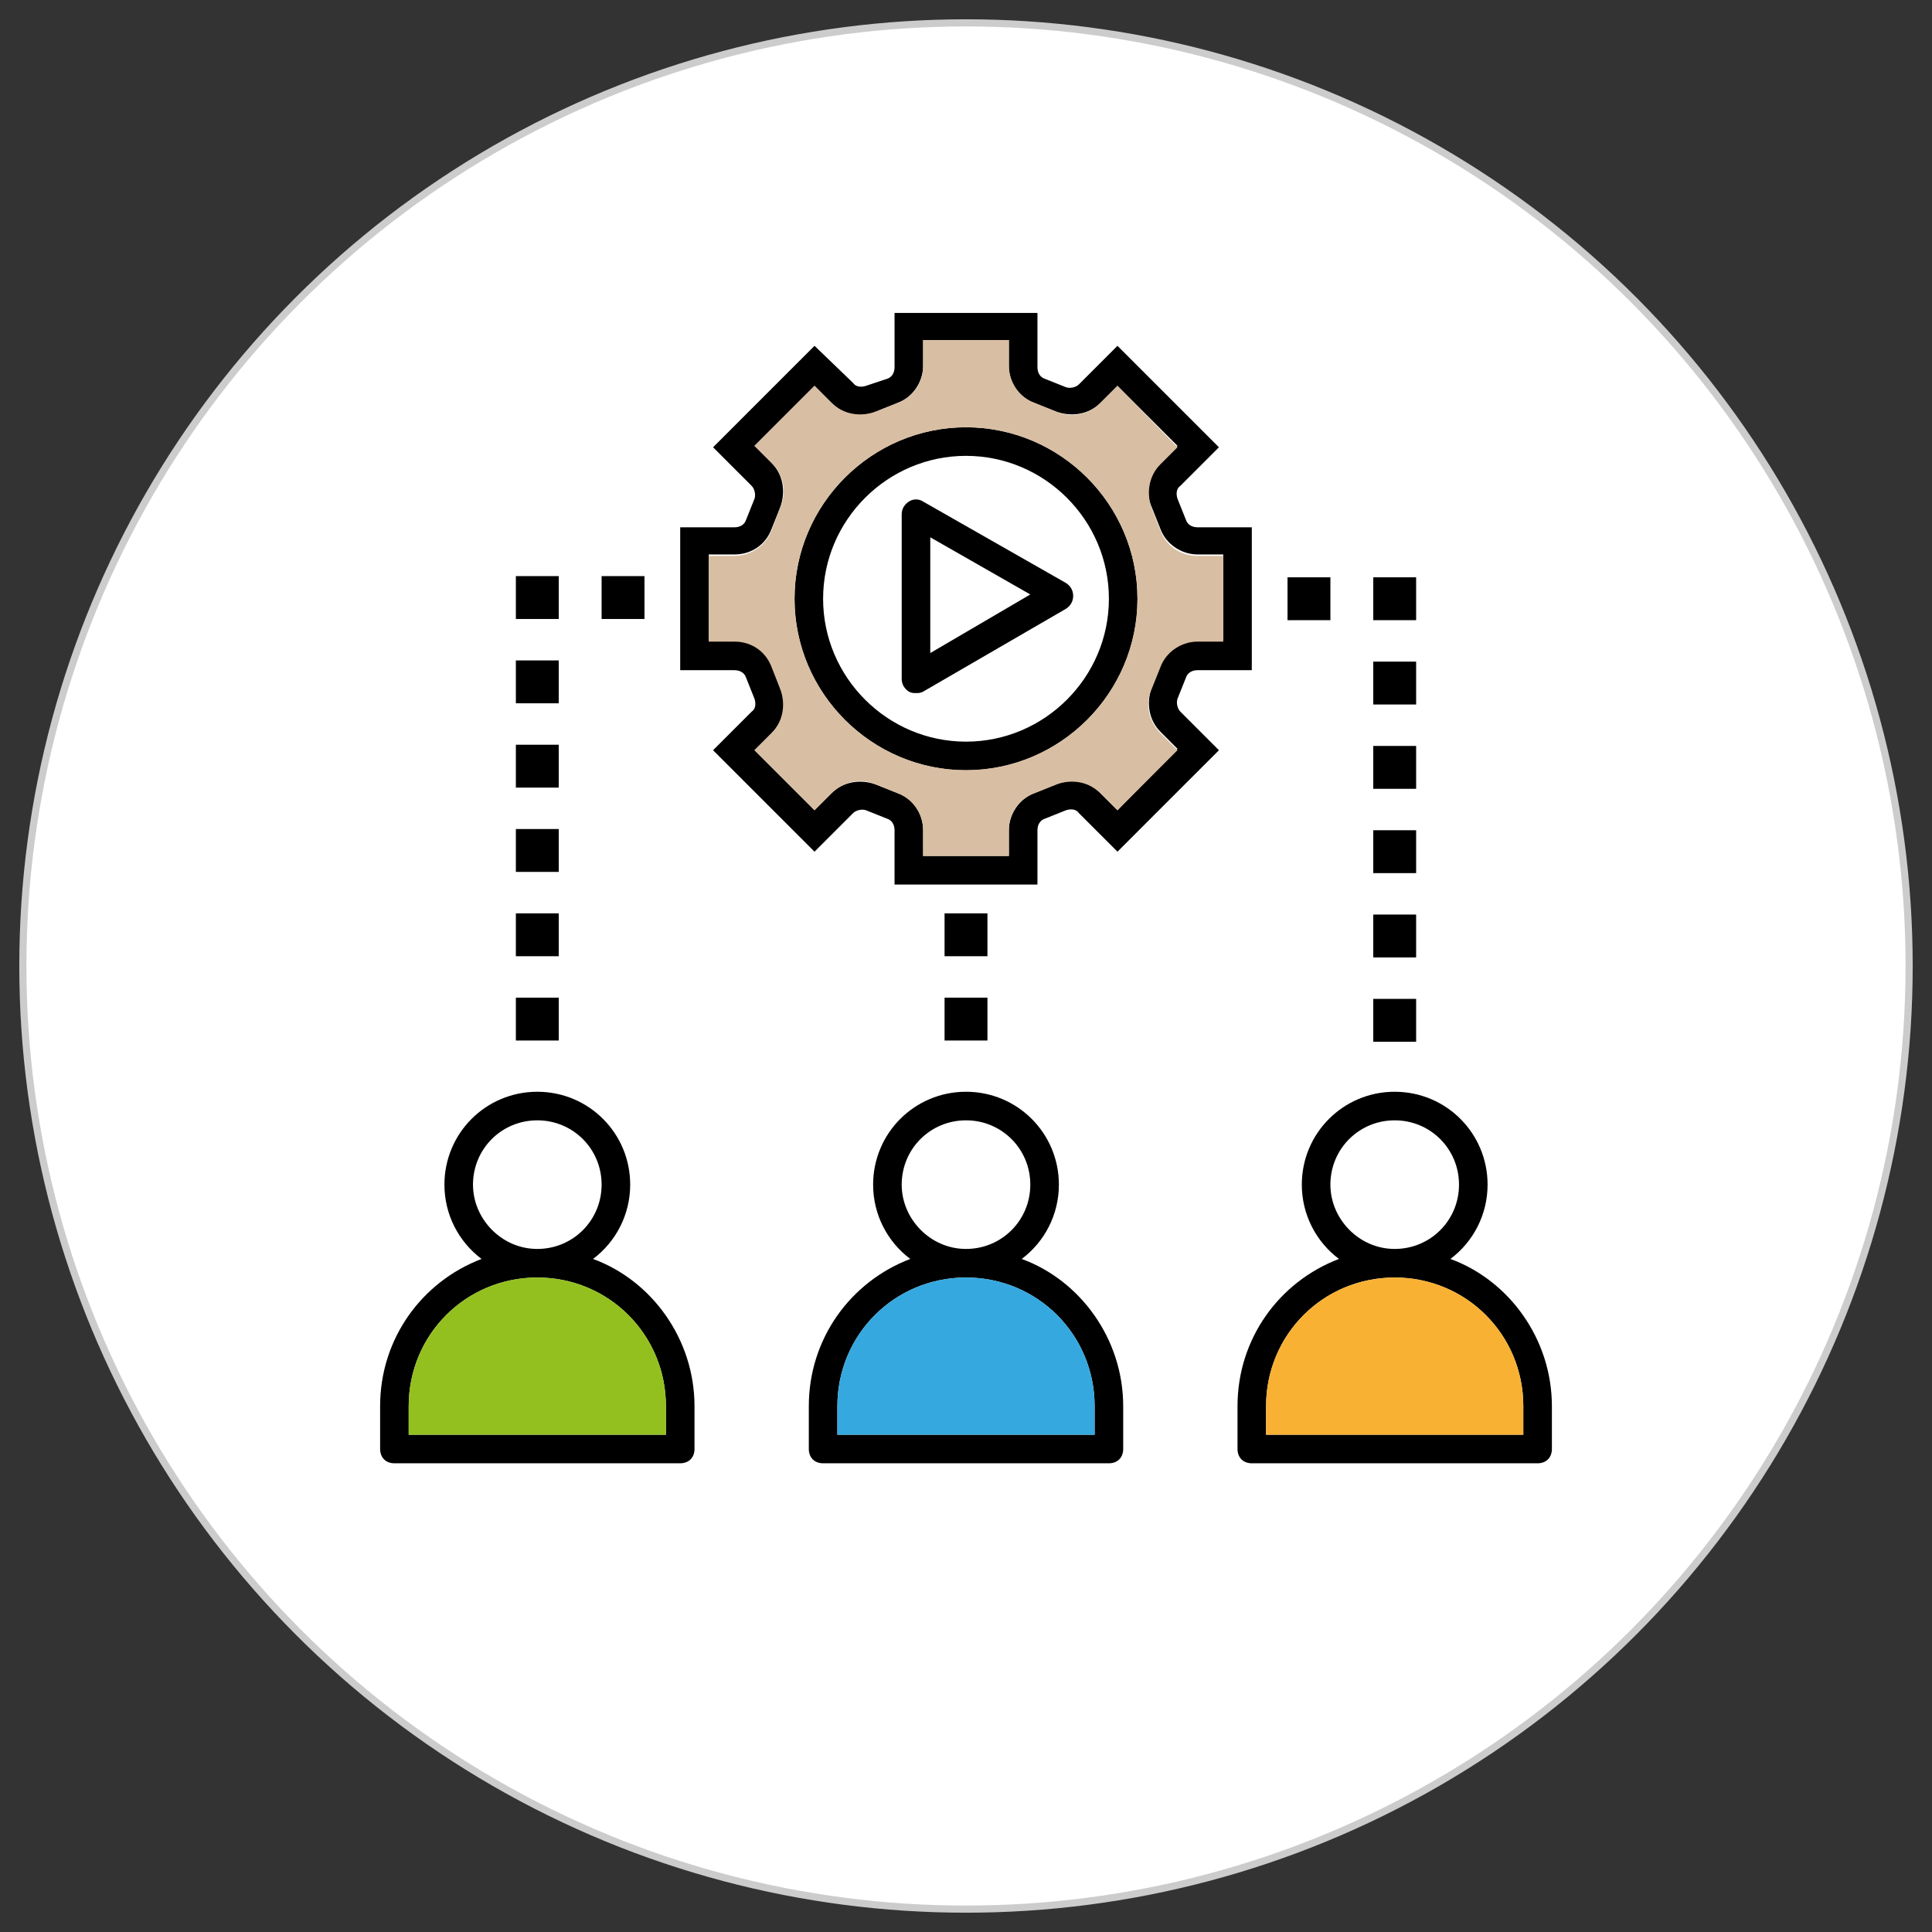 <?xml version="1.0" encoding="utf-8"?>
<!-- Generator: Adobe Illustrator 26.0.0, SVG Export Plug-In . SVG Version: 6.00 Build 0)  -->
<svg version="1.1" id="Capa_1" xmlns="http://www.w3.org/2000/svg" xmlns:xlink="http://www.w3.org/1999/xlink" x="0px" y="0px"
	 viewBox="0 0 135.2 135.2" style="enable-background:new 0 0 135.2 135.2;" xml:space="preserve">
<rect x="0" y="0" width="135.2" height="135.2" fill="#333333" stroke="none"/>
<style type="text/css">
	.st0{fill:#FFFFFF;stroke:#CCCCCC;stroke-width:0.5;stroke-miterlimit:10;}
	.st1{fill:#93C01F;}
	.st2{fill:#35A8E0;}
	.st3{fill:#F8B133;}
	.st4{fill:#D8BEA2;}
</style>
<circle class="st0" cx="67.6" cy="67.6" r="66"/>
<g>
	<rect x="90.1" y="40.4" width="3" height="3"/>
	<rect x="96.1" y="40.4" width="3" height="3"/>
	<rect x="96.1" y="46.3" width="3" height="3"/>
	<rect x="96.1" y="52.2" width="3" height="3"/>
	<rect x="96.1" y="58.1" width="3" height="3"/>
	<rect x="96.1" y="64" width="3" height="3"/>
	<rect x="96.1" y="69.9" width="3" height="3"/>
	<rect x="42.1" y="40.4" transform="matrix(-1 -4.486867e-11 4.486867e-11 -1 87.2 83.716)" width="3" height="3"/>
	<rect x="36.1" y="40.4" transform="matrix(-1 -4.486867e-11 4.486867e-11 -1 75.2 83.716)" width="3" height="3"/>
	<rect x="36.1" y="46.3" transform="matrix(-1 -4.486867e-11 4.486867e-11 -1 75.2 95.516)" width="3" height="3"/>
	<rect x="36.1" y="52.2" transform="matrix(-1 -4.486867e-11 4.486867e-11 -1 75.2 107.316)" width="3" height="3"/>
	<rect x="36.1" y="58.1" transform="matrix(-1 -4.486867e-11 4.486867e-11 -1 75.2 119.115)" width="3" height="3"/>
	<rect x="36.1" y="64" transform="matrix(-1 -4.486867e-11 4.486867e-11 -1 75.2 130.916)" width="3" height="3"/>
	<rect x="36.1" y="69.9" transform="matrix(-1 -4.486867e-11 4.486867e-11 -1 75.2 142.715)" width="3" height="3"/>
	<rect x="66.1" y="64" transform="matrix(-1 -4.486867e-11 4.486867e-11 -1 135.2 130.916)" width="3" height="3"/>
	<rect x="66.1" y="69.9" transform="matrix(-1 -4.486867e-11 4.486867e-11 -1 135.2 142.715)" width="3" height="3"/>
	<g>
		<path d="M41.5,88.1c1.6-1.2,2.6-3.1,2.6-5.2c0-3.6-2.9-6.5-6.5-6.5s-6.5,2.9-6.5,6.5c0,2.1,1,4,2.6,5.2c-4.2,1.6-7.1,5.6-7.1,10.3
			v3c0,0.6,0.4,1,1,1h20c0.6,0,1-0.4,1-1v-3C48.6,93.7,45.6,89.6,41.5,88.1z M33.1,82.9c0-2.5,2-4.5,4.5-4.5s4.5,2,4.5,4.5
			s-2,4.5-4.5,4.5S33.1,85.3,33.1,82.9z M46.6,100.4h-18v-2c0-5,4-9,9-9s9,4,9,9V100.4z"/>
		<path d="M71.5,88.1c1.6-1.2,2.6-3.1,2.6-5.2c0-3.6-2.9-6.5-6.5-6.5s-6.5,2.9-6.5,6.5c0,2.1,1,4,2.6,5.2c-4.2,1.6-7.1,5.6-7.1,10.3
			v3c0,0.6,0.4,1,1,1h20c0.6,0,1-0.4,1-1v-3C78.6,93.7,75.6,89.6,71.5,88.1z M63.1,82.9c0-2.5,2-4.5,4.5-4.5s4.5,2,4.5,4.5
			s-2,4.5-4.5,4.5S63.1,85.3,63.1,82.9z M76.6,100.4h-18v-2c0-5,4-9,9-9s9,4,9,9V100.4z"/>
		<path d="M101.5,88.1c1.6-1.2,2.6-3.1,2.6-5.2c0-3.6-2.9-6.5-6.5-6.5s-6.5,2.9-6.5,6.5c0,2.1,1,4,2.6,5.2
			c-4.2,1.6-7.1,5.6-7.1,10.3v3c0,0.6,0.4,1,1,1h20c0.6,0,1-0.4,1-1v-3C108.6,93.7,105.6,89.6,101.5,88.1z M93.1,82.9
			c0-2.5,2-4.5,4.5-4.5s4.5,2,4.5,4.5s-2,4.5-4.5,4.5S93.1,85.3,93.1,82.9z M106.6,100.4h-18v-2c0-5,4-9,9-9s9,4,9,9V100.4z"/>
		<path d="M67.6,29.9c-6.6,0-12,5.4-12,12s5.4,12,12,12s12-5.4,12-12S74.2,29.9,67.6,29.9z M67.6,51.9c-5.5,0-10-4.5-10-10
			s4.5-10,10-10s10,4.5,10,10S73.1,51.9,67.6,51.9z"/>
		<path d="M82.4,48.9l0.6-1.5c0.1-0.3,0.4-0.5,0.8-0.5h3.8v-10h-3.8c-0.4,0-0.7-0.2-0.8-0.5l-0.6-1.5c-0.1-0.3-0.1-0.7,0.2-0.9
			l2.7-2.7l-7.1-7.1l-2.7,2.7c-0.2,0.2-0.6,0.3-0.9,0.2l-1.5-0.6c-0.3-0.1-0.5-0.4-0.5-0.8v-3.8h-10v3.8c0,0.4-0.2,0.7-0.5,0.8
			L60.6,27c-0.3,0.1-0.7,0.1-0.9-0.2L57,24.2l-7.1,7.1l2.7,2.7c0.2,0.2,0.3,0.6,0.2,0.9l-0.6,1.5c-0.1,0.3-0.4,0.5-0.8,0.5h-3.8v10
			h3.8c0.4,0,0.7,0.2,0.8,0.5l0.6,1.5c0.1,0.3,0.1,0.7-0.2,0.9l-2.7,2.7l7.1,7.1l2.7-2.7c0.2-0.2,0.6-0.3,0.9-0.2l1.5,0.6
			c0.3,0.1,0.5,0.4,0.5,0.8v3.8h10v-3.8c0-0.4,0.2-0.7,0.5-0.8l1.5-0.6c0.3-0.1,0.7-0.1,0.9,0.2l2.7,2.7l7.1-7.1l-2.7-2.7
			C82.4,49.6,82.3,49.2,82.4,48.9z M78.2,56.7L77,55.5c-0.8-0.8-2-1.1-3.1-0.6l-1.5,0.6c-1.1,0.4-1.8,1.5-1.8,2.6v1.8h-6v-1.8
			c0-1.2-0.7-2.2-1.8-2.6l-1.5-0.6c-1.1-0.4-2.3-0.2-3.1,0.6L57,56.7l-4.2-4.2l1.2-1.2c0.8-0.8,1.1-2,0.6-3.1L54,46.6
			c-0.4-1.1-1.5-1.8-2.6-1.8h-1.8v-6h1.8c1.2,0,2.2-0.7,2.6-1.8l0.6-1.5c0.4-1.1,0.2-2.3-0.6-3.1l-1.2-1.2L57,27l1.2,1.2
			c0.8,0.8,2,1.1,3.1,0.6l1.5-0.6c1.1-0.4,1.8-1.5,1.8-2.6v-1.8h6v1.8c0,1.2,0.7,2.2,1.8,2.6l1.5,0.6c1.1,0.4,2.3,0.2,3.1-0.6
			l1.2-1.2l4.2,4.2l-1.2,1.2c-0.8,0.8-1.1,2-0.6,3.1l0.6,1.5c0.4,1.1,1.5,1.8,2.6,1.8h1.8v6h-1.8c-1.2,0-2.2,0.7-2.6,1.8l-0.6,1.5
			c-0.4,1.1-0.2,2.3,0.6,3.1l1.2,1.2L78.2,56.7z"/>
		<path d="M64.6,35.1c-0.3-0.2-0.7-0.2-1,0s-0.5,0.5-0.5,0.9v11.5c0,0.4,0.2,0.7,0.5,0.9c0.2,0.1,0.3,0.1,0.5,0.1s0.3,0,0.5-0.1
			l10-5.8c0.3-0.2,0.5-0.5,0.5-0.9s-0.2-0.7-0.5-0.9L64.6,35.1z M65.1,45.7v-8.1l7,4L65.1,45.7z"/>
	</g>
</g>
<path class="st1" d="M46.6,100.4h-18v-2c0-5,4-9,9-9s9,4,9,9V100.4z"/>
<path class="st2" d="M76.6,100.4h-18v-2c0-5,4-9,9-9s9,4,9,9V100.4z"/>
<path class="st3" d="M106.6,100.4h-18v-2c0-5,4-9,9-9s9,4,9,9V100.4z"/>
<path class="st4" d="M83.8,38.9c-1.2,0-2.2-0.7-2.6-1.8l-0.6-1.5c-0.4-1.1-0.2-2.3,0.6-3.1l1.2-1.2L78.2,27L77,28.2
	c-0.8,0.8-2,1.1-3.1,0.6l-1.5-0.6c-1.1-0.4-1.8-1.5-1.8-2.6v-1.8h-6v1.8c0,1.2-0.7,2.2-1.8,2.6l-1.5,0.6c-1.1,0.4-2.3,0.2-3.1-0.6
	L57,27l-4.2,4.2l1.2,1.2c0.8,0.8,1.1,2,0.6,3.1L54,37.1c-0.4,1.1-1.5,1.8-2.6,1.8h-1.8v6h1.8c1.2,0,2.2,0.7,2.6,1.8l0.6,1.5
	c0.4,1.1,0.2,2.3-0.6,3.1l-1.2,1.2l4.2,4.2l1.2-1.2c0.8-0.8,2-1.1,3.1-0.6l1.5,0.6c1.1,0.4,1.8,1.5,1.8,2.6v1.8h6v-1.8
	c0-1.2,0.7-2.2,1.8-2.6l1.5-0.6c1.1-0.4,2.3-0.2,3.1,0.6l1.2,1.2l4.2-4.2l-1.2-1.2c-0.8-0.8-1.1-2-0.6-3.1l0.6-1.5
	c0.4-1.1,1.5-1.8,2.6-1.8h1.8v-6H83.8z M67.6,53.9c-6.6,0-12-5.4-12-12s5.4-12,12-12s12,5.4,12,12S74.2,53.9,67.6,53.9z"/>
</svg>
